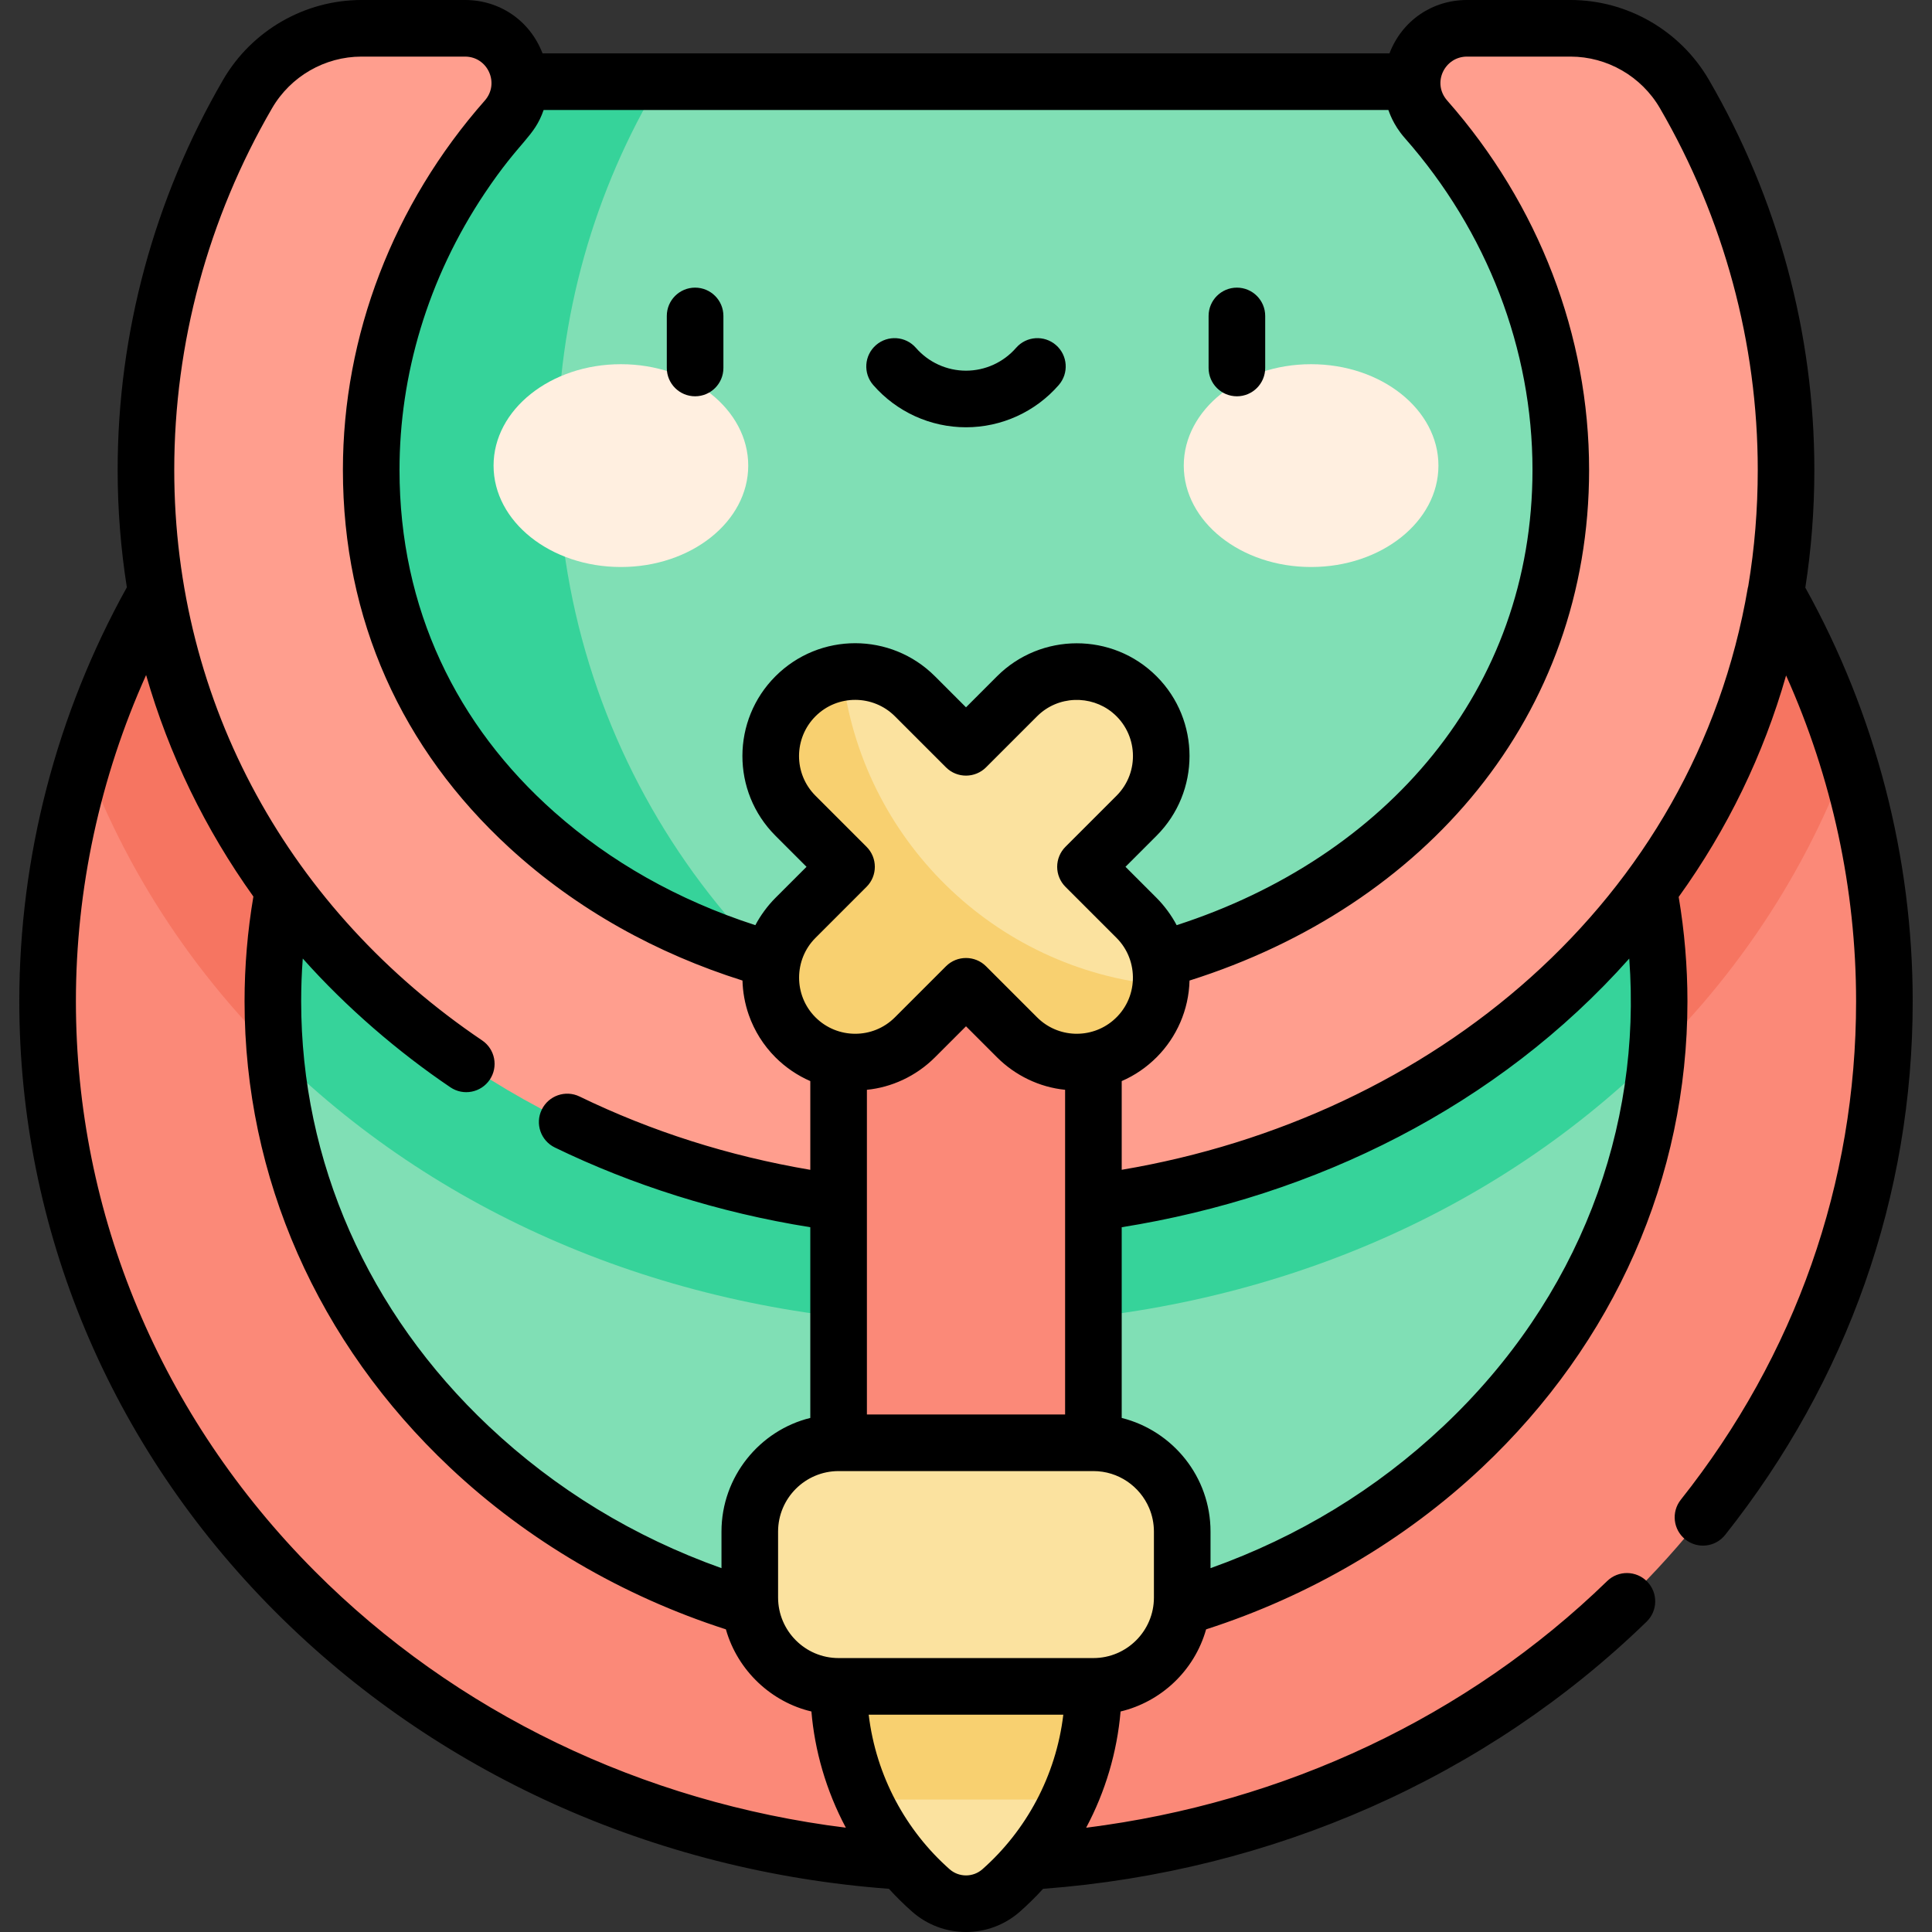 <svg id="Capa_1" enable-background="new 0 0 512 512" height="512" viewBox="0 0 512 512" width="512" xmlns="http://www.w3.org/2000/svg"><rect x="0" y="0" width="512" height="512" fill="#333333" stroke="none"/><g><g><ellipse cx="256" cy="265.347" fill="#fb8978" rx="243.381" ry="228.492"/><path d="m489.664 200.996c-19.358-62.526-66.259-113.94-127.929-141.724 14.352 19.292 21.889 41.659 21.889 65.249 0 29.324-11.256 54.17-33.461 73.851-23.926 21.216-57.367 32.899-94.163 32.899-36.795 0-70.237-11.684-94.168-32.903-22.2-19.677-33.456-44.522-33.456-73.847 0-23.59 7.536-45.956 21.888-65.249-61.669 27.784-108.57 79.198-127.928 141.724 12.281 32.904 32.611 62.578 60.094 86.941 45.849 40.645 107.49 63.029 173.57 63.029s127.721-22.384 173.57-63.029c27.483-24.363 47.813-54.037 60.094-86.941z" fill="#f67561"/><path d="m256 434.144c-50.146 0-96.876-18.001-131.583-50.686-33.6-31.643-52.104-73.589-52.104-118.112s18.504-86.468 52.104-118.112c34.707-32.684 81.437-50.685 131.583-50.685s96.876 18.001 131.583 50.686c33.601 31.643 52.105 73.589 52.105 118.112s-18.504 86.469-52.105 118.112c-34.707 32.685-81.437 50.685-131.583 50.685z" fill="#80dfb5"/><path d="m387.583 147.235c-1.78-1.676-3.599-3.304-5.442-4.903-3.714 21.682-14.42 40.477-31.978 56.04-23.926 21.216-57.367 32.899-94.163 32.899-36.795 0-70.237-11.684-94.168-32.903-17.554-15.56-28.259-34.354-31.973-56.036-1.842 1.599-3.662 3.227-5.442 4.903-33.6 31.643-52.104 73.589-52.104 118.111 0 4.577.206 9.124.594 13.638 3.075 3.055 6.243 6.046 9.523 8.953 45.849 40.645 107.49 63.029 173.57 63.029s127.721-22.384 173.57-63.029c3.28-2.908 6.448-5.898 9.523-8.954.387-4.514.594-9.061.594-13.637 0-44.521-18.504-86.468-52.104-118.111z" fill="#36d39a"/><path d="m117.383 21.646h277.234l54.929 83.581-46.596 128.661-146.95 63.984-138.617-57.724-53.127-137.703z" fill="#80dfb5"/><path d="m147.711 119.699c0-35.856 9.897-69.396 27.097-98.054h-57.425l-53.127 80.799 53.127 137.703 138.617 57.725 6.828-2.973c-67.724-29.304-115.117-96.712-115.117-175.2z" fill="#36d39a"/><path d="m446.372 24.893c-6.251-10.754-17.732-17.393-30.17-17.393h-27.442c-12.498 0-19.127 14.734-10.863 24.11 22.315 25.316 35.726 57.683 35.726 92.912 0 47.676-23.689 78.687-43.557 96.297-29.419 26.087-69.932 40.453-114.066 40.453s-84.647-14.367-114.066-40.453c-19.868-17.61-43.557-48.621-43.557-96.297 0-35.228 13.411-67.596 35.726-92.912 8.264-9.375 1.635-24.11-10.863-24.11h-27.442c-12.439 0-23.92 6.639-30.171 17.393-17.171 29.54-26.946 63.501-26.946 99.628 0 113.987 97.292 196.445 217.318 196.445s217.318-82.458 217.318-196.445c.001-36.127-9.774-70.088-26.945-99.628z" fill="#ff9e8e"/><g><g><g><ellipse cx="164.545" cy="123.389" fill="#ffefe0" rx="33.745" ry="26.873"/></g><g><ellipse cx="347.455" cy="123.389" fill="#ffefe0" rx="33.745" ry="26.873"/></g></g></g><path d="m222.238 243.915h67.524v160.757h-67.524z" fill="#fb8978"/><path d="m287.659 229.709 13.534-13.534c8.741-8.742 8.741-22.916 0-31.658s-22.915-8.741-31.658 0l-13.535 13.534-13.535-13.534c-8.741-8.741-22.915-8.742-31.658 0-8.742 8.742-8.742 22.916 0 31.658l13.534 13.534-13.534 13.534c-8.742 8.742-8.742 22.916 0 31.658 4.372 4.371 10.1 6.556 15.829 6.556 5.728 0 11.458-2.186 15.829-6.556l13.535-13.534 13.534 13.534c4.371 4.371 10.101 6.556 15.829 6.556 5.729 0 11.458-2.186 15.829-6.556 8.741-8.742 8.741-22.916 0-31.658z" fill="#fbe29f"/><path d="m222.238 404.672v42.076c0 20.741 8.898 40.484 24.437 54.222 5.325 4.708 13.324 4.708 18.649 0 15.539-13.737 24.437-33.481 24.437-54.222v-42.076z" fill="#fbe29f"/><path d="m222.238 446.748c0 10.526 2.302 20.792 6.591 30.149h54.343c4.289-9.358 6.591-19.623 6.591-30.149v-42.076h-67.524v42.076z" fill="#f8d070"/><path d="m289.762 382.345h-67.524c-12.999 0-23.538 10.538-23.538 23.537v17.477c0 12.999 10.538 23.538 23.538 23.538h67.524c12.999 0 23.538-10.538 23.538-23.538v-17.477c-.001-12.999-10.539-23.537-23.538-23.537z" fill="#fbe29f"/><path d="m223.177 178.253c-4.527.705-8.882 2.777-12.37 6.265-8.742 8.742-8.742 22.916 0 31.658l13.534 13.534-13.534 13.534c-8.742 8.742-8.742 22.916 0 31.658 4.372 4.371 10.1 6.557 15.829 6.557 5.728 0 11.458-2.187 15.829-6.557l13.535-13.535 13.534 13.534c4.371 4.371 10.101 6.557 15.829 6.557s11.458-2.187 15.829-6.557c3.868-3.868 6.017-8.8 6.462-13.854-44.206-4.093-79.518-38.844-84.477-82.794z" fill="#f8d070"/></g><g><path d="m184.21 76.226c-4.142 0-7.5 3.358-7.5 7.5v13.795c0 4.143 3.358 7.5 7.5 7.5s7.5-3.357 7.5-7.5v-13.794c.001-4.142-3.357-7.501-7.5-7.501z"/><path d="m327.79 105.022c4.142 0 7.5-3.357 7.5-7.5v-13.795c0-4.142-3.358-7.5-7.5-7.5s-7.5 3.358-7.5 7.5v13.795c0 4.142 3.358 7.5 7.5 7.5z"/><path d="m256 113.234c9.421 0 18.381-4.08 24.581-11.195 2.721-3.123 2.396-7.86-.726-10.582-3.123-2.722-7.861-2.397-10.582.727-3.351 3.845-8.189 6.05-13.273 6.05s-9.922-2.205-13.272-6.05c-2.721-3.123-7.459-3.448-10.582-.727s-3.448 7.459-.727 10.582c6.2 7.115 15.16 11.195 24.581 11.195z"/><path d="m235.577 500.555c1.925 2.113 3.969 4.131 6.131 6.043 8.148 7.203 20.436 7.204 28.584 0 2.162-1.911 4.207-3.929 6.131-6.042 60.857-4.558 117.554-29.62 159.95-70.802 2.971-2.886 3.04-7.635.154-10.606-2.887-2.972-7.635-3.04-10.606-.154-36.952 35.895-85.514 58.786-138.08 65.366 5.091-9.543 8.194-20.005 9.125-30.798 10.652-2.55 19.546-10.727 22.665-21.768 27.417-8.824 52.613-23.578 73.096-42.867 35.121-33.076 54.463-76.962 54.463-123.574 0-9.247-.784-18.533-2.323-27.654 12.926-17.971 22.471-37.68 28.465-58.689 12.181 27.131 18.553 56.614 18.553 86.343 0 48.114-16.063 93.791-46.453 132.092-2.574 3.245-2.031 7.963 1.214 10.537 3.245 2.575 7.962 2.031 10.537-1.213 32.516-40.981 49.703-89.882 49.703-141.416 0-38.227-9.835-76.067-28.455-109.623 1.58-10.171 2.392-20.585 2.392-31.206 0-36.173-9.669-71.927-27.962-103.399-7.574-13.031-21.62-21.125-36.656-21.125h-27.442c-9.122 0-17.172 5.387-20.541 14.146h-224.443c-3.374-8.772-11.433-14.146-20.542-14.146h-27.441c-15.036 0-29.082 8.094-36.656 21.124-18.293 31.471-27.962 67.226-27.962 103.399 0 10.561.83 20.954 2.438 31.123-18.651 33.576-28.502 71.447-28.502 109.706 0 60.412 24.031 117.804 67.664 161.606 42.713 42.877 100.422 68.929 162.799 73.597zm-29.377-77.188v-17.477c0-8.843 7.194-16.038 16.038-16.038h67.525c6.632 0 12.337 4.047 14.775 9.801.813 1.918 1.262 4.026 1.262 6.237v17.477c0 8.847-7.198 16.038-16.042 16.038h-67.517-.004c-8.911 0-16.037-7.275-16.037-16.038zm-59.196-208.074c-.032-.028-.065-.056-.097-.084-25.856-22.917-41.033-53.84-41.033-90.686 0-24.962 7.375-50.609 22.622-73.378 9.41-14.05 13.045-14.737 15.568-21.988.001-.004.003-.007.004-.011h223.864c.169.34 1.127 3.777 4.339 7.422 0 .001.001.001.002.002 21.83 24.766 33.852 56.002 33.852 87.953 0 58.416-38.952 102.766-94.3 120.657-1.354-2.579-3.278-5.185-5.329-7.237l-8.231-8.23c2.879-2.879 5.352-5.352 8.231-8.231 11.652-11.653 11.652-30.612 0-42.265-11.697-11.698-30.663-11.599-42.266-.001l-8.23 8.232-8.231-8.231c-11.666-11.658-30.565-11.699-42.265 0-11.607 11.599-11.748 30.518 0 42.265l8.231 8.231-8.231 8.23c-2.125 2.124-4.024 4.749-5.33 7.237-20.687-6.696-38.51-16.911-53.17-29.887zm69.099 33.267c20.901-20.902 10.549-10.549 13.542-13.542 2.927-2.928 2.929-7.678 0-10.607l-13.534-13.535c-5.885-5.884-5.74-15.309 0-21.051 5.87-5.87 15.323-5.736 21.052 0l13.535 13.534c2.953 2.953 7.719 2.887 10.607 0l13.534-13.534c5.529-5.527 14.213-5.675 19.924-1.02 6.813 5.553 7.374 15.826 1.129 22.072l-13.534 13.534c-1.407 1.406-2.197 3.315-2.197 5.304 0 1.989.79 3.897 2.197 5.304l13.534 13.533c6.014 6.005 5.863 16.196-.975 21.936-5.795 4.869-14.531 4.653-20.071-.878-.002-.002-.004-.004-.006-.006l-13.535-13.534c-2.906-2.906-7.674-2.932-10.607 0l-13.535 13.534c-5.845 5.849-15.278 5.774-21.051 0-5.833-5.833-5.747-15.306-.009-21.044zm13.635 40.245c6.406-.621 12.961-3.525 18.031-8.595l8.232-8.231 8.231 8.231c4.785 4.787 11.235 7.928 18.031 8.595v86.047h-52.525c0-16.338 0-69.402 0-86.047zm30.62 206.554c-2.483 2.196-6.23 2.196-8.714 0-11.519-10.183-19.485-24.649-21.432-40.954h51.577c-1.942 16.309-9.927 30.784-21.431 40.954zm122.086-117.354c-17.701 16.67-38.398 29.28-61.643 37.574v-9.689c0-14.542-10.033-26.728-23.538-30.122v-50.541c51.155-8.165 99.639-31.982 134.502-71.195 3.371 44.869-13.212 89.967-49.321 123.973zm6.319-363.005h27.442c9.713 0 18.789 5.235 23.687 13.662 16.964 29.185 25.931 62.333 25.931 95.861 0 10.496-.846 20.776-2.515 30.793-.038.16-.093.314-.121.478-14.234 83.273-83.622 140.314-165.923 154.213v-23.507c3.498-1.519 6.565-3.627 9.32-6.381 5.215-5.255 8.461-12.47 8.651-20.265 62.487-19.742 105.893-70.055 105.893-135.332 0-35.547-13.313-70.32-37.6-97.872-.007-.008-.012-.016-.019-.023-4.091-4.683-.644-11.627 5.254-11.627zm-316.654 13.662c4.898-8.427 13.975-13.662 23.687-13.662h27.441c6.021 0 9.247 7.101 5.237 11.651-24.247 27.507-37.601 62.266-37.601 97.872 0 39.701 15.634 73.965 44.1 100.122 17.967 16.5 39.263 28.099 61.793 35.21.07 2.945.617 6.108 1.67 9.113 1.47 4.204 3.891 8.066 7.067 11.242 2.713 2.713 5.878 4.834 9.234 6.291v23.515c-21.649-3.671-42.136-10.201-61.139-19.425-3.757-1.824-8.235-.223-10.034 3.485-1.809 3.726-.254 8.214 3.472 10.022 20.376 9.891 43.413 17.263 67.701 21.129v50.541c-13.362 3.269-23.538 15.526-23.538 30.122v9.689c-23.245-8.294-43.942-20.904-61.642-37.573-32.08-30.211-49.747-70.22-49.747-112.654 0-3.776.143-7.559.426-11.332 11.553 12.977 25.336 24.816 39.129 34.131 3.459 2.34 8.117 1.389 10.419-2.015 2.32-3.431 1.42-8.094-2.011-10.415-50.767-34.282-81.595-88.962-81.595-151.198 0-33.528 8.967-66.677 25.931-95.861zm-33.39 150.228c6.049 21.088 15.666 40.856 28.432 58.706-1.55 9.153-2.34 18.473-2.34 27.756 0 46.612 19.342 90.498 54.463 123.574 20.483 19.289 45.678 34.043 73.095 42.867 3.15 11.11 12.215 19.321 22.665 21.767.854 10.253 3.85 20.911 9.127 30.802-53.946-6.734-103.459-30.551-140.755-67.991-40.814-40.97-63.291-94.604-63.291-151.02-.001-29.771 6.389-59.298 18.604-86.461z"/></g></g></svg>